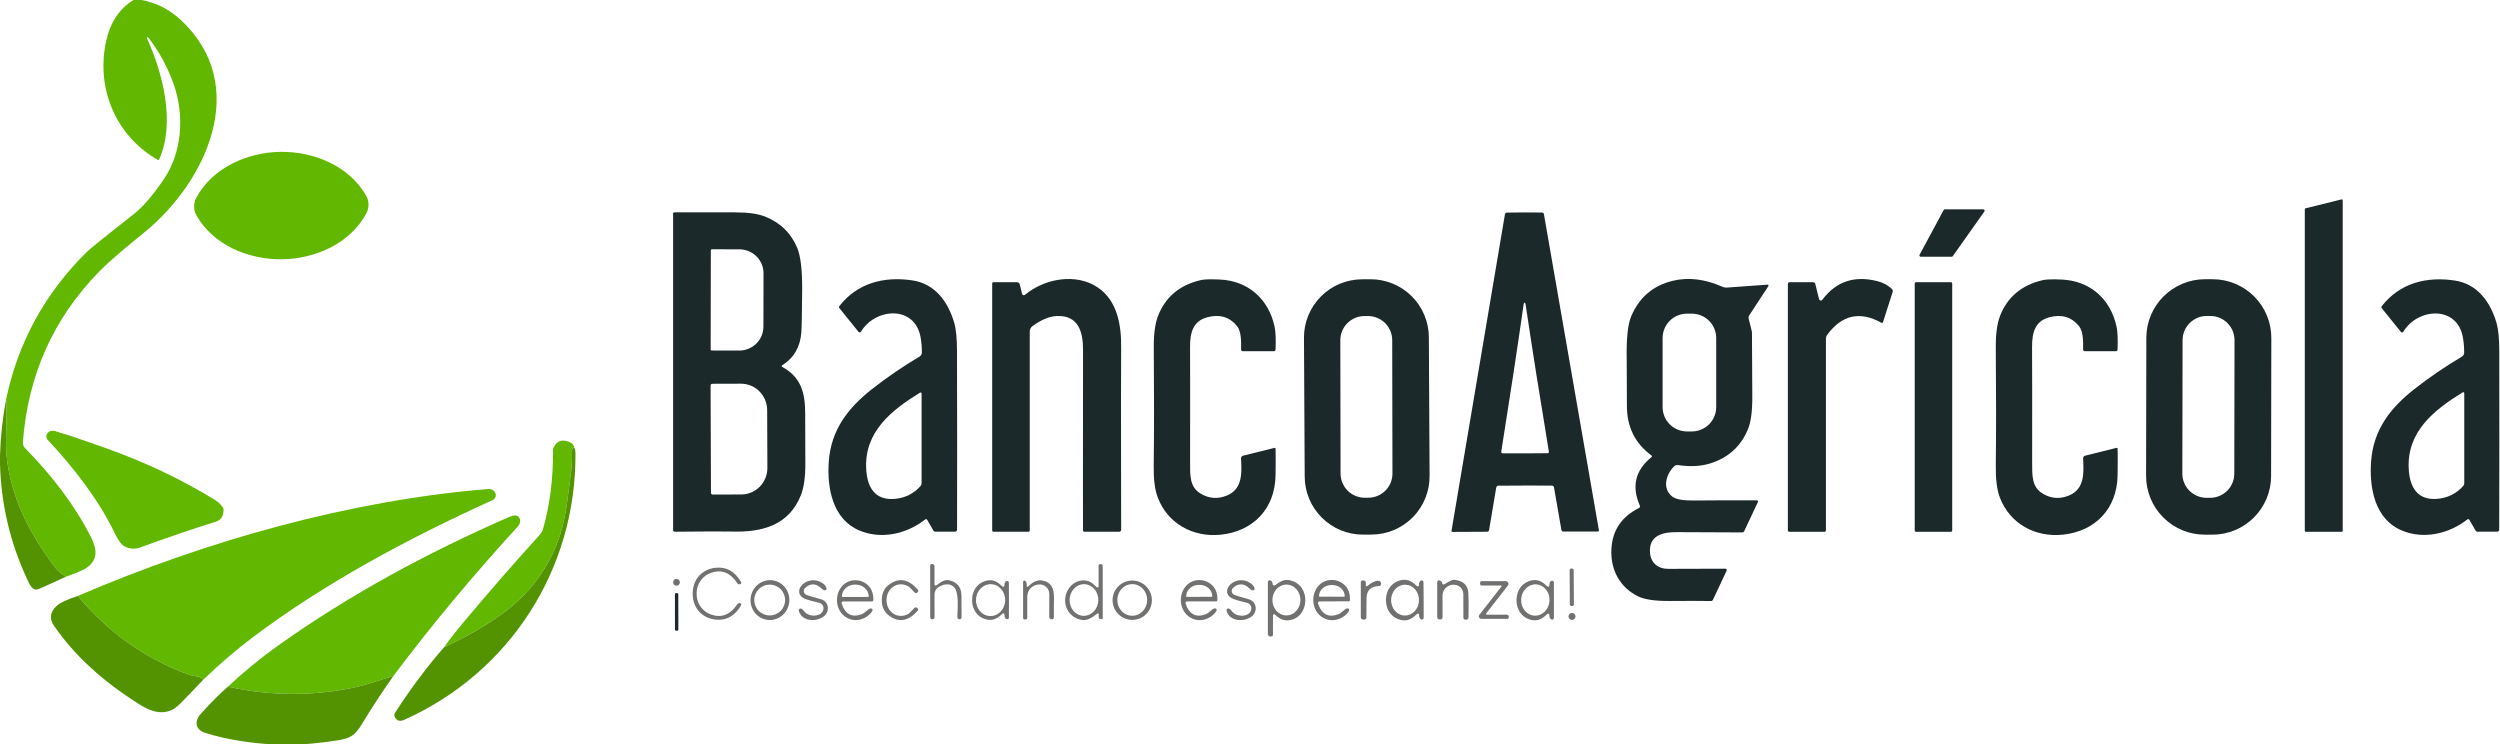 <svg width="900" height="268" viewBox="0 0 900 268" fill="none" xmlns="http://www.w3.org/2000/svg">
<g clip-path="url(#clip0_2926_3943)">
<path d="M50.898 0C56.132 0.94 60.772 3.26 64.818 6.96C90.608 30.54 74.308 65.48 51.938 83.69C47.978 86.92 40.498 92.87 35.678 97.8C19.192 114.653 10.045 135.113 8.238 159.18C8.207 159.572 8.261 159.967 8.395 160.336C8.53 160.705 8.742 161.041 9.018 161.32C18.448 170.98 26.538 181.21 32.718 193.3C35.058 197.88 35.318 201.77 30.848 204.62C29.795 205.287 27.415 206.29 23.708 207.63C21.928 206.443 20.658 205.35 19.898 204.35C10.678 192.15 3.888 179.24 2.338 163.78C2.145 161.873 2.128 158.517 2.288 153.71C2.402 150.37 2.382 147.007 2.228 143.62C6.568 123.1 16.275 105.427 31.348 90.6C32.448 89.52 38.125 84.95 48.378 76.89C51.378 74.537 54.852 70.507 58.798 64.8C65.628 54.94 66.438 41.55 62.568 30.45C60.428 24.303 57.372 18.657 53.398 13.51C53.354 13.456 53.291 13.42 53.222 13.408C53.153 13.396 53.082 13.41 53.023 13.447C52.963 13.483 52.919 13.54 52.897 13.607C52.876 13.674 52.88 13.746 52.908 13.81C58.628 26.33 63.198 44.16 57.328 57.33C57.304 57.384 57.269 57.433 57.224 57.473C57.181 57.512 57.129 57.543 57.072 57.562C57.016 57.58 56.956 57.587 56.897 57.582C56.838 57.576 56.78 57.559 56.728 57.53C41.818 48.9 34.578 32.18 38.128 15.17C39.582 8.21 42.895 3.153 48.068 0H50.898Z" fill="#62B701"/>
<path d="M101.032 54.671C112.982 54.521 125.702 59.711 131.822 70.461C132.368 71.415 132.648 72.465 132.662 73.611C132.675 74.758 132.422 75.814 131.902 76.781C126.062 87.681 113.472 93.191 101.522 93.341C89.562 93.491 76.842 88.301 70.722 77.551C70.182 76.598 69.905 75.548 69.892 74.401C69.872 73.254 70.122 72.198 70.642 71.231C76.492 60.331 89.082 54.821 101.032 54.671Z" fill="#62B701"/>
<path d="M843.047 191.439H830.057C829.969 191.439 829.885 191.405 829.823 191.343C829.761 191.281 829.727 191.197 829.727 191.109V75.319C829.727 75.246 829.751 75.174 829.797 75.116C829.842 75.058 829.905 75.017 829.977 74.999L842.967 71.779C843.015 71.767 843.066 71.766 843.115 71.777C843.164 71.787 843.21 71.808 843.25 71.839C843.289 71.87 843.321 71.91 843.343 71.955C843.365 72 843.377 72.049 843.377 72.099V191.109C843.377 191.197 843.342 191.281 843.28 191.343C843.218 191.405 843.134 191.439 843.047 191.439Z" fill="#1B292A"/>
<path d="M702.601 92.43H691.471C691.388 92.429 691.306 92.407 691.234 92.366C691.162 92.325 691.101 92.265 691.059 92.194C691.017 92.122 690.994 92.041 690.992 91.958C690.991 91.875 691.011 91.793 691.051 91.719L699.721 75.609C699.763 75.532 699.825 75.469 699.901 75.424C699.977 75.38 700.063 75.358 700.151 75.359H714.001C714.089 75.359 714.176 75.384 714.251 75.43C714.327 75.476 714.388 75.542 714.428 75.62C714.468 75.699 714.486 75.787 714.48 75.875C714.473 75.963 714.442 76.048 714.391 76.12L702.991 92.23C702.946 92.291 702.888 92.342 702.82 92.377C702.752 92.411 702.677 92.43 702.601 92.43Z" fill="#1B292A"/>
<path d="M281.57 132.079C288.42 135.759 289.93 141.479 289.87 149.359C289.85 151.819 289.867 157.686 289.92 166.959C289.947 171.779 289.4 175.579 288.28 178.359C283.95 189.059 274.55 191.699 263.26 191.359C260.594 191.286 253.8 191.306 242.88 191.419C242.807 191.421 242.735 191.407 242.667 191.38C242.599 191.352 242.537 191.311 242.485 191.259C242.433 191.207 242.391 191.145 242.363 191.076C242.335 191.007 242.32 190.934 242.32 190.859V76.839C242.32 76.736 242.361 76.637 242.435 76.564C242.508 76.49 242.607 76.449 242.71 76.449C244.21 76.469 251.5 76.469 264.58 76.449C269.26 76.443 272.89 76.953 275.47 77.979C280.937 80.159 284.784 83.919 287.01 89.259C288.237 92.199 288.827 97.236 288.78 104.369C288.72 112.769 288.62 117.879 288.48 119.699C288.067 124.973 285.757 128.916 281.55 131.529C281.504 131.559 281.466 131.601 281.44 131.65C281.414 131.699 281.402 131.755 281.404 131.81C281.406 131.865 281.422 131.919 281.451 131.967C281.481 132.014 281.522 132.053 281.57 132.079ZM255.9 90.129L255.84 125.789C255.84 125.893 255.881 125.992 255.955 126.065C256.028 126.138 256.127 126.179 256.23 126.179L266.11 126.199C268.419 126.202 270.634 125.301 272.269 123.694C273.904 122.087 274.825 119.906 274.83 117.629L274.87 98.369C274.873 97.24 274.65 96.122 274.214 95.078C273.778 94.034 273.138 93.086 272.33 92.286C271.522 91.486 270.562 90.852 269.505 90.418C268.448 89.984 267.315 89.761 266.17 89.759L256.29 89.739C256.187 89.739 256.088 89.78 256.015 89.853C255.941 89.927 255.9 90.026 255.9 90.129ZM255.81 138.779L255.95 177.439C255.953 177.599 256.018 177.752 256.132 177.864C256.247 177.976 256.4 178.039 256.56 178.039L266.88 178.009C268.117 178.005 269.341 177.754 270.481 177.271C271.622 176.787 272.658 176.08 273.529 175.191C274.4 174.301 275.09 173.246 275.558 172.086C276.027 170.925 276.266 169.683 276.26 168.429L276.18 147.629C276.17 145.101 275.169 142.68 273.399 140.899C271.629 139.118 269.234 138.121 266.74 138.129L256.42 138.159C256.339 138.159 256.259 138.175 256.185 138.207C256.11 138.238 256.042 138.284 255.985 138.341C255.929 138.399 255.884 138.468 255.854 138.543C255.824 138.618 255.809 138.698 255.81 138.779Z" fill="#1B292A"/>
<path d="M548.792 76.47C550.945 76.464 553.062 76.477 555.142 76.51C555.302 76.513 555.457 76.572 555.579 76.678C555.702 76.784 555.784 76.93 555.812 77.09L575.612 190.92C575.62 190.974 575.617 191.029 575.603 191.082C575.588 191.134 575.562 191.183 575.527 191.225C575.492 191.267 575.448 191.3 575.399 191.324C575.35 191.347 575.296 191.36 575.242 191.36H562.782C562.619 191.36 562.462 191.302 562.338 191.196C562.213 191.09 562.13 190.943 562.102 190.78L559.442 175.47C559.41 175.29 559.317 175.126 559.178 175.006C559.04 174.886 558.865 174.817 558.682 174.81C558.102 174.784 554.888 174.78 549.042 174.8C543.188 174.814 539.972 174.83 539.392 174.85C539.209 174.859 539.035 174.931 538.898 175.053C538.762 175.175 538.671 175.34 538.642 175.52L536.062 190.85C536.033 191.013 535.95 191.16 535.825 191.266C535.701 191.372 535.544 191.43 535.382 191.43L522.922 191.49C522.867 191.49 522.813 191.477 522.764 191.454C522.715 191.43 522.671 191.397 522.636 191.355C522.601 191.313 522.575 191.264 522.561 191.212C522.546 191.159 522.543 191.104 522.552 191.05L541.782 77.13C541.807 76.968 541.889 76.82 542.011 76.712C542.134 76.604 542.29 76.543 542.452 76.54C544.525 76.494 546.638 76.47 548.792 76.47ZM549.022 163.21C551.915 163.204 554.625 163.184 557.152 163.15C557.218 163.15 557.283 163.135 557.342 163.107C557.402 163.079 557.455 163.038 557.498 162.988C557.54 162.938 557.572 162.879 557.59 162.816C557.608 162.752 557.612 162.686 557.602 162.62C554.355 143.027 551.558 125.34 549.212 109.56C549.152 109.167 549.035 108.97 548.862 108.97C548.688 108.97 548.572 109.167 548.512 109.56C546.258 125.354 543.568 143.057 540.442 162.67C540.432 162.736 540.436 162.802 540.454 162.866C540.472 162.929 540.503 162.988 540.546 163.038C540.588 163.088 540.641 163.129 540.701 163.157C540.761 163.185 540.826 163.2 540.892 163.2C543.418 163.22 546.128 163.224 549.022 163.21Z" fill="#1B292A"/>
<path d="M343.814 191.409H336.604C336.497 191.409 336.391 191.38 336.298 191.326C336.205 191.271 336.128 191.193 336.074 191.099L333.774 187.119C333.74 187.062 333.694 187.013 333.639 186.976C333.585 186.938 333.523 186.912 333.458 186.899C333.393 186.887 333.326 186.889 333.261 186.904C333.197 186.92 333.136 186.949 333.084 186.989C326.344 192.269 317.224 194.319 309.314 190.949C299.774 186.889 297.644 175.749 298.374 165.989C299.234 154.619 305.384 146.799 313.864 140.119C319.144 135.953 324.88 132.026 331.074 128.339C331.312 128.196 331.51 127.993 331.648 127.749C331.787 127.506 331.861 127.231 331.864 126.949C331.884 125.183 331.744 123.399 331.444 121.599C329.464 109.729 315.064 110.799 309.944 119.419C309.902 119.492 309.842 119.553 309.771 119.597C309.7 119.642 309.618 119.668 309.534 119.674C309.449 119.68 309.364 119.665 309.286 119.631C309.207 119.597 309.138 119.545 309.084 119.479L302.184 110.939C302.099 110.834 302.051 110.703 302.05 110.569C302.048 110.434 302.092 110.304 302.174 110.199C308.654 101.849 318.314 99.399 328.534 100.949C336.494 102.159 341.254 108.459 343.524 116.209C344.177 118.429 344.51 121.839 344.524 126.439C344.584 149.593 344.59 171.009 344.544 190.689C344.541 190.881 344.463 191.064 344.326 191.199C344.19 191.334 344.006 191.409 343.814 191.409ZM331.774 141.659C331.774 141.595 331.758 141.531 331.726 141.475C331.693 141.419 331.647 141.373 331.59 141.341C331.534 141.31 331.471 141.294 331.406 141.295C331.341 141.296 331.279 141.315 331.224 141.349C320.854 147.699 311.094 155.519 311.834 168.879C312.194 175.359 314.894 180.259 322.214 179.589C325.874 179.249 328.93 177.716 331.384 174.989C331.633 174.709 331.772 174.35 331.774 173.979V141.659Z" fill="#1B292A"/>
<path d="M390.348 191.419C390.235 191.42 390.126 191.379 390.042 191.303C389.957 191.228 389.902 191.123 389.888 191.009C389.848 190.616 389.851 168.946 389.897 125.999C389.907 119.579 388.317 113.449 380.467 113.769C377.367 113.889 374.337 115.499 371.717 117.379C371.405 117.605 371.15 117.902 370.974 118.245C370.799 118.587 370.707 118.966 370.707 119.349V190.999C370.707 191.113 370.662 191.223 370.582 191.303C370.501 191.384 370.392 191.429 370.277 191.429H357.647C357.525 191.429 357.409 191.381 357.322 191.295C357.236 191.208 357.187 191.091 357.188 190.969V102.009C357.188 101.898 357.232 101.791 357.311 101.712C357.389 101.634 357.496 101.589 357.607 101.589H366.128C366.353 101.59 366.573 101.666 366.75 101.805C366.928 101.945 367.054 102.14 367.107 102.359L367.967 105.819C367.992 105.922 368.043 106.016 368.114 106.094C368.186 106.171 368.276 106.229 368.376 106.262C368.476 106.295 368.583 106.302 368.686 106.282C368.79 106.263 368.887 106.217 368.967 106.149C376.167 100.169 387.457 98.229 395.247 103.519C402.297 108.309 403.747 117.159 403.617 125.499C403.537 130.166 403.537 151.903 403.617 190.709C403.617 190.9 403.542 191.083 403.407 191.218C403.272 191.353 403.088 191.429 402.897 191.429L390.348 191.419Z" fill="#1B292A"/>
<path d="M458.813 161.241C458.859 161.229 458.908 161.228 458.955 161.238C459.002 161.248 459.046 161.268 459.084 161.298C459.123 161.328 459.154 161.366 459.176 161.41C459.199 161.453 459.211 161.502 459.213 161.551C459.266 164.138 459.26 167.361 459.193 171.221C458.973 183.171 451.133 191.281 439.473 192.491C429.543 193.511 420.383 188.571 416.783 179.061C415.756 176.341 415.273 172.574 415.333 167.761C415.486 155.714 415.496 141.594 415.363 125.401C415.316 120.388 415.816 116.521 416.863 113.801C419.516 106.928 424.656 102.604 432.283 100.831C433.496 100.544 435.776 100.478 439.123 100.631C449.343 101.081 456.753 107.671 458.863 117.671C459.25 119.518 459.36 122.254 459.193 125.881C459.185 126.032 459.12 126.175 459.01 126.279C458.9 126.383 458.755 126.441 458.603 126.441H447.363C447.287 126.441 447.212 126.426 447.143 126.397C447.073 126.367 447.01 126.324 446.956 126.27C446.903 126.216 446.862 126.152 446.834 126.082C446.806 126.012 446.792 125.937 446.793 125.861C446.833 122.961 446.913 119.291 445.283 117.321C442.596 114.074 439.05 113.038 434.643 114.211C429.513 115.571 428.393 119.711 428.423 124.901C428.463 131.128 428.466 144.891 428.433 166.191C428.433 171.341 428.233 175.411 432.433 177.821C435.386 179.514 438.456 179.708 441.643 178.401C447.413 176.051 447.043 170.131 446.773 165.031C446.762 164.806 446.83 164.583 446.965 164.403C447.1 164.222 447.294 164.094 447.513 164.041L458.813 161.241Z" fill="#1B292A"/>
<path d="M514.651 171.371C514.68 176.932 512.499 182.278 508.587 186.231C504.675 190.184 499.353 192.421 493.791 192.45L490.771 192.466C485.21 192.495 479.864 190.314 475.911 186.402C471.958 182.49 469.721 177.168 469.692 171.606L469.43 121.627C469.401 116.065 471.582 110.72 475.494 106.767C479.406 102.814 484.728 100.576 490.29 100.547L493.31 100.532C498.871 100.502 504.217 102.684 508.17 106.596C512.123 110.508 514.36 115.83 514.389 121.391L514.651 171.371ZM501.199 122.463C501.197 121.32 500.97 120.189 500.531 119.134C500.091 118.08 499.449 117.122 498.64 116.315C497.83 115.509 496.87 114.87 495.814 114.434C494.758 113.999 493.626 113.776 492.483 113.778L491.203 113.78C488.896 113.784 486.685 114.705 485.056 116.339C483.427 117.973 482.515 120.188 482.519 122.495L482.602 170.495C482.604 171.638 482.831 172.769 483.27 173.823C483.709 174.878 484.352 175.836 485.161 176.643C485.971 177.449 486.931 178.088 487.987 178.524C489.043 178.959 490.175 179.182 491.318 179.18L492.598 179.178C494.905 179.174 497.116 178.253 498.745 176.619C500.374 174.984 501.286 172.77 501.282 170.463L501.199 122.463Z" fill="#1B292A"/>
<path d="M636.628 102.99L629.708 113.56C629.601 113.724 629.529 113.909 629.496 114.104C629.464 114.298 629.471 114.498 629.518 114.69L630.588 119C630.668 119.312 630.708 119.635 630.708 119.96C630.715 126.227 630.755 133.803 630.828 142.69C630.868 147.977 630.345 151.927 629.258 154.54C626.712 160.7 622.178 164.8 615.658 166.84C612.332 167.88 608.462 168.077 604.048 167.43C603.804 167.393 603.553 167.414 603.317 167.492C603.081 167.571 602.865 167.703 602.688 167.88C599.658 170.84 598.348 175.97 602.028 178.78C603.302 179.753 605.878 180.22 609.758 180.18C616.918 180.113 624.485 180.093 632.458 180.12C632.53 180.122 632.599 180.141 632.661 180.176C632.723 180.212 632.775 180.262 632.813 180.323C632.851 180.383 632.873 180.452 632.877 180.523C632.881 180.594 632.868 180.665 632.838 180.73L627.898 191.24C627.839 191.369 627.743 191.478 627.623 191.554C627.502 191.63 627.362 191.67 627.218 191.67C612.345 191.617 604.642 191.583 604.108 191.57C598.788 191.46 593.578 192.62 593.988 198.87C594.228 202.62 596.858 204.79 600.488 204.79C606.988 204.783 613.882 204.763 621.168 204.73C621.248 204.731 621.327 204.752 621.396 204.791C621.466 204.83 621.525 204.886 621.568 204.953C621.61 205.021 621.636 205.098 621.641 205.178C621.646 205.258 621.632 205.337 621.598 205.41L616.658 215.93C616.596 216.064 616.496 216.176 616.37 216.255C616.244 216.333 616.097 216.373 615.948 216.37C612.435 216.303 607.482 216.297 601.088 216.35C595.875 216.39 592.098 215.843 589.758 214.71C583.118 211.49 579.718 205.07 580.108 197.64C580.448 190.94 583.755 186.02 590.028 182.88C590.18 182.805 590.296 182.674 590.354 182.514C590.411 182.354 590.406 182.177 590.338 182.02C587.298 175.08 588.702 169.26 594.548 164.56C594.592 164.524 594.628 164.478 594.652 164.427C594.676 164.376 594.688 164.32 594.687 164.264C594.686 164.207 594.672 164.153 594.646 164.104C594.62 164.054 594.583 164.012 594.538 163.98C588.652 159.66 585.702 153.74 585.688 146.22C585.675 136.587 585.652 131.123 585.618 129.83C585.452 122.163 585.978 116.873 587.198 113.96C590.065 107.107 595.058 102.817 602.178 101.09C607.818 99.723 613.815 100.453 620.168 103.28C620.627 103.483 621.129 103.569 621.628 103.53L636.318 102.47C636.381 102.466 636.443 102.479 636.499 102.508C636.554 102.538 636.6 102.581 636.632 102.635C636.664 102.689 636.681 102.751 636.68 102.813C636.68 102.876 636.662 102.937 636.628 102.99ZM617.838 121.69C617.838 119.364 616.914 117.133 615.27 115.489C613.625 113.844 611.394 112.92 609.068 112.92H607.308C604.982 112.92 602.752 113.844 601.107 115.489C599.462 117.133 598.538 119.364 598.538 121.69V146.55C598.538 148.876 599.462 151.107 601.107 152.751C602.752 154.396 604.982 155.32 607.308 155.32H609.068C611.394 155.32 613.625 154.396 615.27 152.751C616.914 151.107 617.838 148.876 617.838 146.55V121.69Z" fill="#1B292A"/>
<path d="M677.883 115.95C677.865 116.008 677.835 116.062 677.793 116.107C677.752 116.152 677.702 116.187 677.645 116.21C677.588 116.233 677.527 116.244 677.467 116.24C677.406 116.236 677.346 116.219 677.293 116.19C669.593 111.917 663.103 113.35 657.823 120.49C657.504 120.925 657.333 121.451 657.333 121.99V190.98C657.333 191.105 657.283 191.224 657.195 191.312C657.107 191.4 656.987 191.45 656.863 191.45H644.193C644.044 191.45 643.902 191.391 643.797 191.286C643.692 191.181 643.633 191.038 643.633 190.89V102.22C643.633 102.05 643.7 101.887 643.82 101.767C643.94 101.647 644.103 101.58 644.273 101.58H652.673C652.867 101.579 653.055 101.644 653.208 101.764C653.36 101.883 653.468 102.051 653.513 102.24L654.863 107.71C654.895 107.83 654.96 107.939 655.051 108.025C655.142 108.11 655.254 108.168 655.376 108.192C655.497 108.216 655.622 108.205 655.737 108.161C655.851 108.116 655.951 108.039 656.023 107.94C661.016 101.247 667.743 99.037 676.203 101.31C678.049 101.81 679.673 102.713 681.073 104.02C681.219 104.158 681.323 104.334 681.372 104.529C681.422 104.724 681.415 104.929 681.353 105.12L677.883 115.95Z" fill="#1B292A"/>
<path d="M761.942 161.231C761.988 161.22 762.036 161.218 762.083 161.228C762.13 161.238 762.174 161.259 762.213 161.289C762.251 161.318 762.283 161.356 762.305 161.4C762.327 161.444 762.34 161.492 762.342 161.541C762.402 164.128 762.398 167.351 762.332 171.211C762.122 183.161 754.282 191.271 742.622 192.481C732.702 193.511 723.542 188.581 719.932 179.071C718.905 176.351 718.422 172.585 718.482 167.771C718.628 155.731 718.628 141.615 718.482 125.421C718.435 120.408 718.935 116.541 719.982 113.821C722.628 106.948 727.765 102.625 735.392 100.851C736.605 100.558 738.885 100.488 742.232 100.641C752.442 101.091 759.862 107.671 761.972 117.671C762.358 119.518 762.472 122.255 762.312 125.881C762.304 126.033 762.238 126.175 762.129 126.279C762.019 126.384 761.873 126.442 761.722 126.441H750.482C750.406 126.441 750.331 126.426 750.261 126.397C750.191 126.368 750.128 126.325 750.075 126.271C750.022 126.217 749.98 126.153 749.952 126.083C749.924 126.012 749.91 125.937 749.912 125.861C749.952 122.961 750.022 119.291 748.392 117.331C745.705 114.085 742.158 113.048 737.752 114.221C732.632 115.581 731.512 119.721 731.542 124.911C731.588 131.138 731.598 144.901 731.572 166.201C731.582 171.341 731.382 175.411 735.582 177.821C738.535 179.515 741.605 179.708 744.792 178.401C750.552 176.041 750.182 170.121 749.912 165.031C749.901 164.806 749.968 164.584 750.103 164.403C750.239 164.223 750.432 164.095 750.652 164.041L761.942 161.231Z" fill="#1B292A"/>
<path d="M817.594 171.401C817.589 174.175 817.038 176.92 815.972 179.481C814.906 182.041 813.346 184.367 811.382 186.324C809.417 188.282 807.086 189.834 804.522 190.891C801.958 191.948 799.21 192.489 796.437 192.484L793.677 192.479C790.903 192.475 788.158 191.923 785.598 190.858C783.037 189.792 780.711 188.232 778.754 186.267C776.796 184.303 775.244 181.972 774.187 179.408C773.13 176.843 772.589 174.096 772.594 171.323L772.681 121.603C772.685 118.829 773.236 116.084 774.302 113.523C775.368 110.963 776.928 108.637 778.893 106.679C780.857 104.722 783.188 103.17 785.752 102.113C788.317 101.056 791.064 100.515 793.837 100.52L796.597 100.524C799.371 100.529 802.116 101.08 804.677 102.146C807.237 103.212 809.563 104.772 811.521 106.736C813.478 108.701 815.03 111.032 816.087 113.596C817.144 116.16 817.685 118.908 817.681 121.681L817.594 171.401ZM804.429 122.468C804.431 121.326 804.208 120.194 803.773 119.138C803.337 118.081 802.698 117.121 801.892 116.312C801.085 115.503 800.127 114.86 799.072 114.421C798.018 113.982 796.887 113.755 795.744 113.753L794.444 113.751C792.137 113.747 789.922 114.66 788.288 116.288C786.654 117.917 785.733 120.128 785.729 122.436L785.645 170.495C785.643 171.638 785.866 172.77 786.302 173.826C786.737 174.882 787.376 175.842 788.183 176.652C788.989 177.461 789.947 178.104 791.002 178.543C792.057 178.982 793.188 179.209 794.33 179.211L795.63 179.213C797.937 179.217 800.152 178.304 801.786 176.676C803.421 175.047 804.341 172.836 804.345 170.528L804.429 122.468Z" fill="#1B292A"/>
<path d="M899.714 190.682C899.711 190.874 899.633 191.057 899.496 191.191C899.36 191.326 899.176 191.402 898.984 191.402L891.784 191.392C891.677 191.391 891.572 191.363 891.479 191.308C891.386 191.254 891.308 191.176 891.254 191.082L888.954 187.112C888.92 187.055 888.874 187.006 888.819 186.968C888.765 186.93 888.703 186.904 888.638 186.892C888.573 186.88 888.506 186.881 888.441 186.897C888.377 186.912 888.316 186.941 888.264 186.982C881.534 192.252 872.414 194.292 864.514 190.922C854.984 186.852 852.864 175.722 853.604 165.972C854.464 154.612 860.614 146.802 869.094 140.132C874.374 135.972 880.11 132.052 886.304 128.372C886.542 128.228 886.74 128.025 886.878 127.782C887.017 127.538 887.091 127.263 887.094 126.982C887.114 125.215 886.974 123.435 886.674 121.642C884.704 109.772 870.314 110.832 865.194 119.442C865.152 119.514 865.092 119.575 865.021 119.62C864.95 119.664 864.868 119.69 864.784 119.696C864.699 119.702 864.614 119.687 864.536 119.654C864.457 119.62 864.388 119.568 864.334 119.502L857.444 110.962C857.359 110.856 857.312 110.726 857.31 110.591C857.308 110.457 857.352 110.327 857.434 110.222C863.914 101.882 873.574 99.442 883.784 101.002C891.734 102.212 896.484 108.512 898.754 116.262C899.4 118.482 899.73 121.888 899.744 126.482C899.784 149.615 899.774 171.015 899.714 190.682ZM887.134 141.552C887.135 141.487 887.118 141.424 887.086 141.368C887.053 141.312 887.007 141.266 886.951 141.234C886.894 141.202 886.831 141.186 886.766 141.188C886.702 141.189 886.639 141.208 886.584 141.242C876.194 147.612 866.404 155.442 867.144 168.832C867.504 175.332 870.214 180.242 877.554 179.572C881.22 179.232 884.284 177.695 886.744 174.962C886.995 174.679 887.134 174.316 887.134 173.942V141.552Z" fill="#1B292A"/>
<path d="M702.317 101.602H689.777C689.512 101.602 689.297 101.816 689.297 102.082V190.962C689.297 191.227 689.512 191.442 689.777 191.442H702.317C702.582 191.442 702.797 191.227 702.797 190.962V102.082C702.797 101.816 702.582 101.602 702.317 101.602Z" fill="#1B292A"/>
<path d="M2.23 143.621C2.383 147.008 2.403 150.371 2.29 153.711C2.13 158.518 2.147 161.874 2.34 163.781C3.89 179.241 10.68 192.151 19.9 204.351C20.66 205.351 21.93 206.444 23.71 207.631C20.357 209.191 17.18 210.631 14.18 211.951C11.71 213.031 10.82 210.731 9.8 208.551C3.687 195.464 0.42 181.651 0 167.111V164.031C0.193 157.211 0.937 150.408 2.23 143.621Z" fill="#539301"/>
<path d="M17.328 155.698C18.848 154.288 20.728 155.638 22.458 156.028C23.818 156.328 29.115 158.125 38.348 161.418C52.408 166.432 65.445 172.632 77.458 180.018C78.585 180.712 79.505 181.592 80.218 182.658C80.407 182.945 80.505 183.283 80.498 183.628C80.438 185.835 79.542 187.212 77.808 187.758C68.622 190.652 59.568 193.742 50.648 197.028C48.628 197.775 46.682 197.658 44.808 196.678C43.722 196.105 42.558 194.535 41.318 191.968C35.498 179.858 26.608 168.428 17.168 158.338C17.005 158.161 16.879 157.952 16.798 157.724C16.718 157.495 16.684 157.251 16.699 157.006C16.714 156.76 16.777 156.518 16.885 156.294C16.993 156.07 17.144 155.867 17.328 155.698Z" fill="#62B701"/>
<path d="M206.727 161.158C206.507 160.878 206.274 161.012 206.027 161.558C205.909 161.821 205.854 162.105 205.867 162.388C206.157 167.358 205.317 171.548 204.637 177.228C203.891 183.548 202.917 188.555 201.717 192.248C197.811 204.295 190.621 214.018 180.147 221.418C174.001 225.765 167.264 229.598 159.938 232.918C161.504 230.645 163.458 228.102 165.798 225.288C175.011 214.248 184.561 203.278 194.447 192.378C194.928 191.839 195.28 191.199 195.477 190.508C197.991 181.622 199.188 172.145 199.068 162.078C199.067 161.795 199.125 161.519 199.238 161.268C200.404 158.615 202.401 157.942 205.227 159.248C206.141 159.675 206.641 160.312 206.727 161.158Z" fill="#62B701"/>
<path d="M206.731 161.162C207.018 161.728 207.165 162.352 207.171 163.032C207.521 204.942 183.471 242.202 145.431 259.172C143.991 259.812 142.915 259.508 142.201 258.262C141.868 257.682 141.881 257.115 142.241 256.562C147.928 247.768 153.828 239.888 159.941 232.922C167.268 229.602 174.005 225.768 180.151 221.422C190.625 214.022 197.815 204.298 201.721 192.252C202.921 188.558 203.895 183.552 204.641 177.232C205.321 171.552 206.161 167.362 205.871 162.392C205.858 162.109 205.913 161.825 206.031 161.562C206.278 161.015 206.511 160.882 206.731 161.162Z" fill="#539301"/>
<path d="M73.161 244.708C72.655 244.081 71.865 243.678 70.791 243.498C69.451 243.285 68.568 243.098 68.141 242.938C52.321 237.138 38.951 227.668 28.031 214.528C74.401 194.628 125.981 180.098 175.901 176.028C176.171 176.002 176.445 176.036 176.701 176.128C177.395 176.375 177.898 176.751 178.211 177.258C178.355 177.49 178.447 177.751 178.479 178.023C178.511 178.296 178.484 178.573 178.399 178.837C178.314 179.101 178.173 179.346 177.985 179.555C177.798 179.764 177.568 179.932 177.311 180.048C146.771 193.888 116.981 209.908 91.101 229.338C85.295 233.691 79.315 238.815 73.161 244.708Z" fill="#62B701"/>
<path d="M141.663 243.309C139.389 244.009 137.182 244.709 135.042 245.409C132.402 246.269 130.179 246.899 128.372 247.299C113.066 250.672 97.629 250.639 82.062 247.199C87.843 241.779 93.869 236.839 100.143 232.379C125.923 214.029 154.252 198.799 182.982 186.249C184.016 185.795 184.789 185.565 185.303 185.559C187.503 185.539 187.722 188.079 186.592 189.319C169.792 207.732 154.816 225.729 141.663 243.309Z" fill="#62B701"/>
<path d="M337.059 210.738C338.619 209.698 339.899 208.428 341.919 208.948C344.739 209.668 346.143 211.558 346.129 214.618C346.116 217.378 346.126 219.911 346.159 222.218C346.161 222.316 346.142 222.412 346.105 222.503C346.067 222.593 346.012 222.674 345.941 222.741C345.871 222.809 345.787 222.861 345.696 222.895C345.604 222.929 345.507 222.944 345.409 222.938H345.359C345.163 222.928 344.979 222.843 344.844 222.701C344.71 222.559 344.637 222.372 344.639 222.178C344.659 219.698 345.439 212.998 343.279 211.208C341.893 210.048 340.129 210.068 337.989 211.268C337.513 211.538 337.116 211.93 336.841 212.402C336.565 212.875 336.42 213.412 336.419 213.958L336.439 222.198C336.44 222.396 336.363 222.586 336.225 222.729C336.087 222.872 335.899 222.958 335.699 222.968H335.639C335.541 222.971 335.442 222.954 335.35 222.918C335.258 222.882 335.174 222.828 335.103 222.759C335.032 222.69 334.976 222.607 334.938 222.516C334.899 222.425 334.879 222.327 334.879 222.228L334.859 203.558C334.859 203.431 334.91 203.309 335 203.219C335.09 203.129 335.212 203.078 335.339 203.078H335.709C335.898 203.078 336.078 203.153 336.211 203.286C336.345 203.419 336.419 203.6 336.419 203.788V210.398C336.419 210.473 336.439 210.546 336.478 210.61C336.516 210.674 336.571 210.726 336.637 210.761C336.703 210.796 336.777 210.812 336.851 210.808C336.926 210.804 336.998 210.78 337.059 210.738Z" fill="#71726F"/>
<path d="M396.981 203.74V222.43C396.981 222.554 396.931 222.674 396.843 222.762C396.755 222.85 396.635 222.9 396.511 222.9H396.231C396.048 222.9 395.872 222.827 395.743 222.698C395.614 222.568 395.541 222.393 395.541 222.21V221.12C395.54 221.062 395.523 221.006 395.492 220.958C395.461 220.909 395.417 220.87 395.365 220.845C395.313 220.82 395.255 220.81 395.198 220.817C395.141 220.823 395.086 220.845 395.041 220.88C392.927 222.593 391.201 223.377 389.861 223.23C383.481 222.52 381.371 215.02 385.741 210.69C387.831 208.64 391.481 208.17 393.761 210.42C394.194 210.847 394.561 211.18 394.861 211.42C394.918 211.464 394.986 211.492 395.058 211.5C395.13 211.508 395.203 211.496 395.269 211.465C395.334 211.433 395.389 211.385 395.429 211.324C395.468 211.263 395.489 211.192 395.491 211.12V203.61C395.491 203.542 395.504 203.474 395.53 203.411C395.557 203.348 395.595 203.29 395.643 203.242C395.691 203.194 395.749 203.156 395.812 203.129C395.875 203.103 395.943 203.09 396.011 203.09H396.331C396.503 203.09 396.669 203.158 396.79 203.28C396.912 203.402 396.981 203.567 396.981 203.74ZM390.43 210.304C389.751 210.279 389.074 210.401 388.437 210.665C387.799 210.928 387.214 211.327 386.715 211.838C386.216 212.349 385.812 212.963 385.528 213.645C385.243 214.327 385.082 215.062 385.054 215.81C384.999 217.321 385.49 218.79 386.42 219.894C387.35 220.997 388.642 221.646 390.012 221.696C390.69 221.721 391.368 221.598 392.005 221.335C392.642 221.072 393.227 220.673 393.726 220.162C394.226 219.65 394.629 219.036 394.914 218.355C395.199 217.673 395.36 216.937 395.387 216.189C395.443 214.679 394.952 213.21 394.022 212.106C393.092 211.002 391.8 210.354 390.43 210.304Z" fill="#71726F"/>
<path d="M250.787 213.709C250.781 216.329 251.811 218.469 253.877 220.129C254.188 220.38 254.524 220.591 254.877 220.759C259.124 222.785 262.634 221.705 265.407 217.519C265.507 217.366 265.651 217.248 265.821 217.18C265.991 217.112 266.178 217.098 266.357 217.139L266.457 217.169C266.537 217.187 266.611 217.224 266.673 217.277C266.736 217.329 266.785 217.395 266.817 217.47C266.849 217.545 266.863 217.627 266.858 217.708C266.853 217.789 266.829 217.868 266.787 217.939C264.561 221.765 261.504 223.472 257.617 223.059C252.637 222.529 249.357 218.809 249.367 213.709C249.377 208.609 252.667 204.899 257.647 204.389C261.534 203.989 264.584 205.705 266.797 209.539C266.839 209.609 266.863 209.688 266.868 209.769C266.873 209.851 266.859 209.932 266.827 210.007C266.795 210.082 266.746 210.148 266.683 210.201C266.621 210.253 266.547 210.29 266.467 210.309L266.367 210.339C266.188 210.38 266.001 210.365 265.831 210.297C265.661 210.229 265.517 210.111 265.417 209.959C262.664 205.759 259.157 204.665 254.897 206.679C254.548 206.844 254.215 207.052 253.907 207.299C251.827 208.952 250.787 211.089 250.787 213.709Z" fill="#71726F"/>
<path d="M565.922 204.678L565.662 204.679C565.331 204.682 565.064 204.952 565.067 205.284L565.152 217.563C565.155 217.895 565.425 218.161 565.757 218.159L566.017 218.157C566.348 218.155 566.615 217.884 566.612 217.553L566.527 205.273C566.524 204.942 566.254 204.675 565.922 204.678Z" fill="#71726F"/>
<path d="M243.54 210.85C244.214 210.85 244.76 210.304 244.76 209.63C244.76 208.956 244.214 208.41 243.54 208.41C242.867 208.41 242.32 208.956 242.32 209.63C242.32 210.304 242.867 210.85 243.54 210.85Z" fill="#71726F"/>
<path d="M278.043 208.901C278.954 209.011 279.834 209.305 280.633 209.765C281.431 210.225 282.133 210.843 282.697 211.582C283.261 212.322 283.678 213.17 283.922 214.077C284.166 214.984 284.233 215.933 284.12 216.869C284.006 217.805 283.715 218.71 283.261 219.533C282.808 220.355 282.202 221.079 281.477 221.663C280.753 222.247 279.924 222.679 279.039 222.936C278.154 223.192 277.229 223.267 276.318 223.157C275.406 223.047 274.526 222.753 273.728 222.293C272.929 221.833 272.228 221.215 271.663 220.475C271.099 219.735 270.683 218.888 270.439 217.981C270.195 217.074 270.128 216.125 270.241 215.189C270.354 214.253 270.646 213.348 271.099 212.525C271.553 211.703 272.159 210.979 272.883 210.395C273.608 209.811 274.436 209.378 275.322 209.122C276.207 208.866 277.132 208.791 278.043 208.901ZM282.64 216.009C282.64 214.537 282.056 213.125 281.015 212.084C279.974 211.044 278.562 210.459 277.09 210.459C275.618 210.459 274.207 211.044 273.166 212.084C272.125 213.125 271.54 214.537 271.54 216.009C271.54 217.481 272.125 218.892 273.166 219.933C274.207 220.974 275.618 221.559 277.09 221.559C278.562 221.559 279.974 220.974 281.015 219.933C282.056 218.892 282.64 217.481 282.64 216.009Z" fill="#71726F"/>
<path d="M296.911 212.512C296.511 212.458 296.077 212.202 295.611 211.742C293.831 209.992 291.621 209.882 289.801 211.702C289.624 211.879 289.495 212.098 289.424 212.338C289.353 212.578 289.343 212.832 289.394 213.077C289.446 213.322 289.558 213.55 289.719 213.741C289.881 213.932 290.088 214.08 290.321 214.172C290.934 214.418 292.657 214.928 295.491 215.702C298.461 216.522 298.821 220.122 296.631 221.852C293.931 223.992 288.631 223.802 287.561 219.892C287.529 219.772 287.532 219.645 287.569 219.526C287.605 219.407 287.674 219.301 287.767 219.219C287.86 219.137 287.975 219.083 288.097 219.062C288.22 219.041 288.346 219.055 288.461 219.102C288.807 219.255 289.174 219.592 289.561 220.112C291.191 222.322 296.151 222.192 296.461 219.142C296.51 218.661 296.379 218.179 296.091 217.785C295.804 217.391 295.381 217.112 294.901 217.002C292.467 216.428 290.857 215.992 290.071 215.692C284.201 213.422 290.341 206.402 295.901 209.792C296.767 210.318 297.317 210.978 297.551 211.772C297.579 211.865 297.583 211.964 297.562 212.06C297.542 212.155 297.498 212.244 297.434 212.317C297.37 212.391 297.289 212.448 297.197 212.482C297.106 212.516 297.007 212.526 296.911 212.512Z" fill="#71726F"/>
<path d="M303.516 216.528C303.429 216.529 303.342 216.55 303.264 216.59C303.186 216.63 303.119 216.687 303.067 216.757C303.015 216.827 302.981 216.908 302.967 216.994C302.953 217.079 302.96 217.166 302.986 217.248C304.293 221.175 306.73 222.455 310.296 221.088C311.376 220.678 312.336 219.298 313.376 219.038C313.494 219.008 313.618 219.014 313.732 219.055C313.846 219.096 313.946 219.17 314.017 219.268C314.089 219.365 314.131 219.482 314.136 219.604C314.141 219.725 314.11 219.845 314.046 219.948C312.646 222.258 309.446 223.748 306.676 223.088C300.996 221.758 299.716 214.578 303.336 210.798C305.936 208.088 310.446 208.318 312.876 211.118C313.936 212.325 314.446 213.968 314.406 216.048C314.404 216.176 314.351 216.298 314.259 216.388C314.168 216.478 314.045 216.528 313.916 216.528H303.516ZM303.196 214.918L312.616 214.878C312.632 214.878 312.647 214.875 312.661 214.869C312.675 214.863 312.688 214.854 312.698 214.842C312.708 214.831 312.716 214.818 312.721 214.803C312.726 214.789 312.728 214.773 312.726 214.758V214.658C312.719 213.538 312.22 212.466 311.339 211.678C310.457 210.891 309.266 210.452 308.026 210.458H307.746C307.131 210.461 306.522 210.574 305.955 210.789C305.388 211.005 304.873 211.32 304.44 211.716C304.007 212.111 303.665 212.58 303.433 213.095C303.2 213.611 303.083 214.162 303.086 214.718V214.818C303.089 214.846 303.102 214.871 303.122 214.889C303.142 214.908 303.169 214.918 303.196 214.918Z" fill="#71726F"/>
<path d="M319.148 216C319.118 220.19 322.918 223.01 326.778 221.12C327.043 220.988 327.286 220.812 327.498 220.6L329.238 218.83C329.342 218.723 329.482 218.657 329.631 218.646C329.781 218.635 329.929 218.679 330.048 218.77L330.318 218.98C330.378 219.028 330.429 219.088 330.465 219.156C330.502 219.224 330.524 219.3 330.53 219.377C330.537 219.455 330.528 219.533 330.503 219.608C330.479 219.682 330.439 219.751 330.388 219.81C326.981 223.71 323.495 224.277 319.928 221.51C318.248 220.204 317.418 218.36 317.438 215.98C317.451 213.607 318.311 211.78 320.018 210.5C323.625 207.787 327.101 208.407 330.448 212.36C330.498 212.421 330.536 212.491 330.559 212.566C330.582 212.641 330.589 212.72 330.581 212.798C330.573 212.875 330.549 212.95 330.51 213.018C330.472 213.085 330.42 213.144 330.358 213.19L330.088 213.39C329.968 213.48 329.819 213.523 329.669 213.51C329.52 213.497 329.381 213.429 329.278 213.32L327.568 211.53C327.361 211.312 327.121 211.13 326.858 210.99C323.028 209.04 319.178 211.81 319.148 216Z" fill="#71726F"/>
<path d="M427.327 216.511C427.238 216.51 427.151 216.531 427.071 216.57C426.992 216.609 426.923 216.666 426.87 216.736C426.818 216.807 426.783 216.888 426.768 216.974C426.754 217.06 426.76 217.148 426.787 217.231C428.1 221.184 430.55 222.474 434.137 221.101C435.227 220.691 436.197 219.301 437.237 219.041C437.354 219.011 437.478 219.017 437.592 219.058C437.707 219.099 437.806 219.173 437.878 219.271C437.95 219.368 437.991 219.485 437.996 219.606C438.001 219.728 437.97 219.847 437.907 219.951C436.507 222.281 433.287 223.771 430.497 223.111C424.787 221.771 423.507 214.541 427.147 210.751C429.757 208.021 434.297 208.261 436.737 211.071C437.803 212.284 438.317 213.938 438.277 216.031C438.274 216.159 438.221 216.281 438.13 216.371C438.038 216.461 437.915 216.511 437.787 216.511H427.327ZM427.187 214.881L436.267 214.841C436.307 214.841 436.345 214.825 436.373 214.797C436.401 214.769 436.417 214.731 436.417 214.691V214.601C436.415 214.065 436.294 213.535 436.061 213.04C435.828 212.546 435.488 212.098 435.059 211.721C434.631 211.344 434.124 211.045 433.566 210.843C433.008 210.641 432.41 210.538 431.807 210.541H431.607C430.39 210.547 429.225 210.982 428.368 211.751C427.511 212.52 427.032 213.559 427.037 214.641V214.731C427.037 214.771 427.053 214.809 427.081 214.837C427.109 214.865 427.147 214.881 427.187 214.881Z" fill="#71726F"/>
<path d="M450.993 212.541C450.593 212.488 450.16 212.228 449.693 211.761C447.923 209.991 445.713 209.861 443.863 211.671C443.684 211.847 443.552 212.065 443.478 212.306C443.405 212.546 443.392 212.801 443.442 213.047C443.491 213.293 443.602 213.523 443.763 213.716C443.923 213.909 444.13 214.059 444.363 214.151C444.977 214.405 446.7 214.931 449.533 215.731C452.513 216.581 452.833 220.191 450.623 221.911C447.893 224.031 442.583 223.791 441.543 219.861C441.513 219.741 441.517 219.614 441.555 219.495C441.593 219.377 441.663 219.271 441.757 219.19C441.852 219.109 441.967 219.056 442.09 219.037C442.213 219.018 442.339 219.033 442.453 219.081C442.8 219.235 443.167 219.575 443.553 220.101C445.163 222.331 450.143 222.251 450.483 219.191C450.538 218.711 450.411 218.226 450.125 217.828C449.84 217.43 449.416 217.147 448.933 217.031C446.5 216.431 444.89 215.978 444.103 215.671C438.233 213.341 444.453 206.351 450.003 209.811C450.87 210.345 451.417 211.011 451.643 211.811C451.669 211.904 451.672 212.002 451.65 212.095C451.628 212.189 451.583 212.276 451.518 212.348C451.454 212.421 451.372 212.476 451.28 212.51C451.189 212.544 451.09 212.554 450.993 212.541Z" fill="#71726F"/>
<path d="M459.06 210.67C460.7 209.41 462.21 208.49 464.15 208.86C472.38 210.41 471.5 222.96 463.5 223.34C461.96 223.413 460.47 222.717 459.03 221.25C458.966 221.189 458.886 221.147 458.799 221.13C458.712 221.113 458.622 221.121 458.541 221.154C458.46 221.188 458.391 221.244 458.342 221.316C458.294 221.388 458.269 221.473 458.27 221.56V228.5C458.27 228.67 458.202 228.833 458.082 228.953C457.962 229.073 457.799 229.14 457.63 229.14H457.33C457.091 229.14 456.862 229.045 456.693 228.876C456.525 228.708 456.43 228.479 456.43 228.24V209.55C456.43 209.43 456.462 209.313 456.524 209.21C456.585 209.107 456.674 209.023 456.78 208.966C456.886 208.909 457.006 208.881 457.127 208.885C457.249 208.889 457.367 208.926 457.47 208.99C457.923 209.29 458.146 209.697 458.14 210.21C458.138 210.318 458.166 210.423 458.222 210.515C458.278 210.608 458.358 210.682 458.455 210.73C458.551 210.778 458.659 210.798 458.766 210.787C458.873 210.777 458.975 210.736 459.06 210.67ZM463.178 210.44C461.841 210.424 460.552 210.994 459.594 212.025C458.636 213.056 458.088 214.464 458.07 215.938C458.061 216.668 458.183 217.393 458.428 218.071C458.673 218.748 459.036 219.366 459.498 219.888C459.96 220.41 460.51 220.826 461.118 221.113C461.726 221.4 462.38 221.552 463.042 221.56C464.378 221.576 465.667 221.006 466.625 219.975C467.583 218.944 468.131 217.536 468.149 216.062C468.158 215.331 468.037 214.607 467.792 213.929C467.547 213.252 467.183 212.634 466.721 212.112C466.26 211.59 465.709 211.174 465.101 210.887C464.493 210.6 463.839 210.448 463.178 210.44Z" fill="#71726F"/>
<path d="M475.011 216.52C474.922 216.521 474.835 216.542 474.756 216.582C474.676 216.623 474.608 216.681 474.556 216.752C474.505 216.824 474.471 216.906 474.458 216.993C474.445 217.079 474.453 217.168 474.481 217.25C475.821 221.21 478.288 222.49 481.881 221.09C482.971 220.67 483.931 219.27 484.981 219.01C485.099 218.983 485.221 218.99 485.335 219.031C485.448 219.073 485.547 219.146 485.619 219.243C485.691 219.339 485.733 219.455 485.741 219.575C485.748 219.695 485.721 219.815 485.661 219.92C484.261 222.26 481.031 223.78 478.231 223.13C472.491 221.82 471.161 214.57 474.801 210.73C477.411 207.98 481.971 208.19 484.441 211.01C485.515 212.223 486.038 213.88 486.011 215.98C486.009 216.111 485.955 216.236 485.861 216.327C485.768 216.419 485.642 216.47 485.511 216.47L475.011 216.52ZM475.001 214.79L483.941 214.83C483.981 214.83 484.019 214.814 484.047 214.786C484.075 214.758 484.091 214.72 484.091 214.68V214.6C484.096 213.548 483.627 212.536 482.789 211.788C481.951 211.04 480.812 210.616 479.621 210.61H479.361C478.771 210.607 478.187 210.707 477.641 210.904C477.095 211.101 476.598 211.391 476.179 211.758C475.761 212.125 475.428 212.561 475.2 213.042C474.972 213.523 474.853 214.039 474.851 214.56V214.64C474.851 214.68 474.867 214.718 474.895 214.746C474.923 214.774 474.961 214.79 475.001 214.79Z" fill="#71726F"/>
<path d="M498.938 216.061C498.918 212.341 501.158 209.381 504.778 208.781C506.928 208.431 508.528 209.521 510.118 211.001C510.177 211.06 510.252 211.1 510.335 211.116C510.417 211.131 510.503 211.121 510.58 211.086C510.657 211.052 510.723 210.995 510.769 210.923C510.815 210.85 510.839 210.766 510.838 210.681C510.798 209.654 511.094 209.077 511.728 208.951C511.815 208.933 511.905 208.936 511.992 208.958C512.079 208.981 512.16 209.022 512.23 209.081C512.299 209.139 512.356 209.212 512.395 209.295C512.434 209.378 512.456 209.469 512.458 209.561C512.491 211.667 512.511 213.811 512.518 215.991C512.531 218.171 512.534 220.314 512.528 222.421C512.527 222.514 512.507 222.606 512.468 222.69C512.43 222.774 512.373 222.848 512.303 222.908C512.234 222.967 512.152 223.01 512.065 223.033C511.977 223.056 511.886 223.058 511.798 223.041C511.158 222.921 510.854 222.347 510.888 221.321C510.889 221.235 510.865 221.151 510.819 221.079C510.773 221.007 510.707 220.95 510.63 220.915C510.552 220.881 510.467 220.871 510.385 220.886C510.302 220.901 510.227 220.941 510.168 221.001C508.598 222.501 507.008 223.601 504.858 223.281C501.228 222.721 498.958 219.781 498.938 216.061ZM505.944 210.492C504.612 210.462 503.323 211.017 502.358 212.037C501.393 213.056 500.832 214.455 500.799 215.927C500.782 216.655 500.896 217.38 501.133 218.059C501.37 218.738 501.725 219.358 502.18 219.884C502.634 220.409 503.178 220.831 503.781 221.123C504.383 221.416 505.033 221.574 505.692 221.589C507.023 221.619 508.313 221.064 509.277 220.045C510.242 219.025 510.803 217.626 510.836 216.155C510.853 215.426 510.739 214.701 510.503 214.023C510.266 213.344 509.91 212.724 509.455 212.198C509.001 211.672 508.457 211.251 507.855 210.958C507.252 210.665 506.603 210.507 505.944 210.492Z" fill="#71726F"/>
<path d="M519.858 210.37C521.778 209.216 522.972 208.663 523.438 208.71C526.758 209.036 528.488 210.673 528.628 213.62C528.728 215.833 528.738 218.726 528.658 222.3C528.653 222.511 528.566 222.712 528.414 222.86C528.263 223.007 528.06 223.09 527.848 223.09H527.508C527.327 223.09 527.153 223.018 527.024 222.891C526.895 222.764 526.821 222.591 526.818 222.41L526.798 213.88C526.799 213.412 526.702 212.95 526.514 212.521C526.326 212.093 526.052 211.708 525.708 211.392C525.364 211.075 524.958 210.833 524.516 210.681C524.073 210.529 523.604 210.471 523.138 210.51L522.938 210.52C521.951 210.591 521.027 211.033 520.353 211.756C519.679 212.48 519.306 213.432 519.308 214.42L519.318 222.23C519.318 222.332 519.299 222.434 519.26 222.528C519.221 222.623 519.164 222.709 519.093 222.781C519.021 222.854 518.937 222.911 518.843 222.95C518.75 222.99 518.65 223.01 518.548 223.01H518.218C518.001 223.01 517.792 222.922 517.639 222.767C517.485 222.611 517.398 222.4 517.398 222.18V209.59C517.398 209.486 517.423 209.383 517.47 209.291C517.516 209.198 517.585 209.118 517.668 209.056C517.752 208.995 517.849 208.954 517.952 208.937C518.054 208.921 518.159 208.928 518.258 208.96C518.838 209.153 519.152 209.51 519.198 210.03C519.205 210.103 519.23 210.174 519.272 210.236C519.313 210.297 519.369 210.347 519.435 210.381C519.501 210.415 519.574 210.432 519.648 210.43C519.722 210.428 519.794 210.407 519.858 210.37Z" fill="#71726F"/>
<path d="M559.417 216.069C559.424 218.229 559.418 220.356 559.398 222.449C559.397 222.541 559.377 222.631 559.339 222.714C559.301 222.797 559.245 222.871 559.176 222.929C559.107 222.987 559.027 223.029 558.941 223.052C558.854 223.074 558.765 223.077 558.677 223.059C558.044 222.939 557.744 222.369 557.778 221.349C557.781 221.265 557.759 221.183 557.715 221.111C557.671 221.04 557.607 220.984 557.53 220.949C557.454 220.915 557.369 220.904 557.287 220.918C557.204 220.933 557.128 220.971 557.068 221.029C555.498 222.509 553.917 223.599 551.787 223.269C548.177 222.699 545.938 219.769 545.938 216.079C545.938 212.379 548.168 209.459 551.768 208.879C553.908 208.539 555.487 209.629 557.057 211.109C557.118 211.167 557.194 211.205 557.277 211.219C557.359 211.234 557.444 211.223 557.52 211.188C557.597 211.154 557.661 211.098 557.705 211.026C557.749 210.955 557.771 210.873 557.768 210.789C557.734 209.769 558.034 209.196 558.667 209.069C558.754 209.051 558.844 209.054 558.931 209.076C559.017 209.099 559.097 209.141 559.166 209.199C559.235 209.257 559.291 209.331 559.329 209.414C559.367 209.497 559.387 209.587 559.388 209.679C559.408 211.772 559.417 213.902 559.417 216.069ZM553.013 210.367C552.343 210.331 551.671 210.442 551.037 210.693C550.403 210.944 549.819 211.329 549.318 211.827C548.817 212.325 548.408 212.927 548.116 213.596C547.824 214.266 547.653 214.992 547.615 215.732C547.536 217.225 547.999 218.686 548.9 219.792C549.802 220.899 551.069 221.56 552.422 221.631C553.092 221.666 553.764 221.555 554.398 221.305C555.032 221.054 555.616 220.669 556.117 220.171C556.618 219.672 557.027 219.071 557.319 218.401C557.611 217.731 557.782 217.006 557.82 216.266C557.899 214.773 557.436 213.312 556.535 212.205C555.633 211.099 554.366 210.438 553.013 210.367Z" fill="#71726F"/>
<path d="M349.938 216.039C349.938 212.399 352.138 209.509 355.688 208.939C357.787 208.609 359.347 209.679 360.897 211.139C360.956 211.197 361.03 211.235 361.111 211.249C361.191 211.263 361.275 211.252 361.35 211.218C361.425 211.183 361.489 211.127 361.533 211.056C361.577 210.985 361.6 210.902 361.598 210.819C361.564 209.812 361.858 209.249 362.478 209.129C362.562 209.111 362.65 209.114 362.734 209.136C362.818 209.158 362.897 209.199 362.965 209.256C363.032 209.313 363.088 209.385 363.126 209.467C363.165 209.549 363.186 209.638 363.188 209.729C363.214 211.796 363.228 213.892 363.228 216.019C363.228 218.152 363.218 220.249 363.198 222.309C363.196 222.4 363.175 222.489 363.136 222.571C363.098 222.653 363.042 222.725 362.975 222.782C362.907 222.839 362.828 222.88 362.744 222.902C362.66 222.924 362.572 222.927 362.487 222.909C361.867 222.796 361.574 222.236 361.607 221.229C361.61 221.146 361.587 221.063 361.543 220.992C361.499 220.921 361.435 220.865 361.36 220.83C361.285 220.796 361.201 220.785 361.121 220.799C361.04 220.813 360.966 220.851 360.908 220.909C359.358 222.369 357.798 223.449 355.698 223.119C352.148 222.559 349.947 219.669 349.938 216.039ZM356.838 210.304C356.148 210.276 355.458 210.397 354.809 210.659C354.16 210.922 353.563 211.321 353.054 211.834C352.545 212.347 352.132 212.964 351.84 213.649C351.548 214.334 351.382 215.075 351.352 215.828C351.321 216.581 351.427 217.332 351.664 218.039C351.9 218.745 352.262 219.393 352.728 219.945C353.195 220.497 353.757 220.943 354.383 221.257C355.009 221.571 355.687 221.747 356.377 221.774C357.067 221.802 357.757 221.681 358.406 221.419C359.055 221.156 359.652 220.757 360.161 220.244C360.67 219.731 361.083 219.114 361.375 218.429C361.667 217.744 361.833 217.003 361.863 216.25C361.894 215.497 361.788 214.746 361.551 214.039C361.315 213.333 360.953 212.685 360.487 212.133C360.02 211.581 359.458 211.135 358.832 210.821C358.206 210.507 357.528 210.331 356.838 210.304Z" fill="#71726F"/>
<path d="M369.603 210.951C369.599 211.012 369.614 211.072 369.646 211.123C369.677 211.175 369.724 211.216 369.779 211.241C369.834 211.266 369.895 211.273 369.955 211.263C370.014 211.252 370.069 211.224 370.113 211.181C371.833 209.401 373.546 208.671 375.253 208.991C378.583 209.611 379.483 211.991 379.433 215.301C379.379 219.234 379.369 221.531 379.403 222.191C379.408 222.294 379.392 222.397 379.356 222.494C379.319 222.59 379.263 222.678 379.19 222.752C379.118 222.825 379.031 222.883 378.935 222.92C378.839 222.958 378.736 222.975 378.633 222.971L378.583 222.961C378.345 222.939 378.125 222.829 377.965 222.655C377.806 222.481 377.719 222.255 377.723 222.021L377.743 213.831C377.744 213.349 377.644 212.871 377.448 212.43C377.252 211.989 376.966 211.594 376.607 211.272C376.248 210.949 375.826 210.705 375.367 210.557C374.907 210.409 374.422 210.359 373.943 210.411L373.633 210.451C372.579 210.578 371.609 211.086 370.905 211.878C370.201 212.671 369.813 213.693 369.813 214.751V222.441C369.813 222.58 369.762 222.714 369.669 222.817C369.576 222.919 369.449 222.981 369.313 222.991L368.953 223.021C368.871 223.028 368.789 223.018 368.711 222.991C368.634 222.965 368.563 222.923 368.503 222.867C368.442 222.812 368.394 222.744 368.362 222.669C368.329 222.594 368.312 222.513 368.313 222.431V209.481C368.311 209.379 368.341 209.28 368.399 209.197C368.457 209.114 368.54 209.051 368.637 209.017C368.733 208.983 368.838 208.98 368.938 209.007C369.038 209.035 369.126 209.092 369.193 209.171C369.526 209.591 369.663 210.184 369.603 210.951Z" fill="#71726F"/>
<path d="M414.683 216.08C414.683 217.958 413.938 219.759 412.61 221.086C411.282 222.414 409.481 223.16 407.603 223.16C405.726 223.16 403.925 222.414 402.597 221.086C401.269 219.759 400.523 217.958 400.523 216.08C400.523 214.202 401.269 212.401 402.597 211.074C403.925 209.746 405.726 209 407.603 209C409.481 209 411.282 209.746 412.61 211.074C413.938 212.401 414.683 214.202 414.683 216.08ZM407.653 210.29C406.947 210.285 406.246 210.427 405.591 210.709C404.937 210.99 404.341 211.405 403.837 211.93C403.334 212.455 402.933 213.079 402.658 213.768C402.383 214.456 402.239 215.195 402.234 215.942C402.228 216.69 402.362 217.43 402.628 218.123C402.893 218.815 403.285 219.445 403.781 219.977C404.277 220.509 404.867 220.932 405.518 221.222C406.169 221.513 406.867 221.665 407.574 221.67C408.28 221.675 408.981 221.533 409.636 221.251C410.29 220.97 410.886 220.555 411.39 220.03C411.893 219.505 412.293 218.881 412.569 218.192C412.844 217.504 412.988 216.765 412.993 216.018C412.999 215.27 412.865 214.53 412.599 213.837C412.334 213.145 411.942 212.515 411.446 211.983C410.95 211.451 410.36 211.028 409.709 210.738C409.058 210.447 408.36 210.295 407.653 210.29Z" fill="#71726F"/>
<path d="M491.691 210.841C491.692 210.889 491.706 210.936 491.732 210.977C491.758 211.017 491.795 211.05 491.839 211.071C491.882 211.092 491.931 211.1 491.979 211.094C492.027 211.089 492.073 211.071 492.111 211.041C493.791 209.681 495.147 209.021 496.181 209.061C496.438 209.072 496.683 209.176 496.868 209.352C497.054 209.529 497.169 209.767 497.191 210.021L497.201 210.111C497.21 210.223 497.197 210.335 497.161 210.442C497.126 210.548 497.068 210.646 496.993 210.729C496.918 210.813 496.827 210.88 496.725 210.927C496.623 210.973 496.513 210.999 496.401 211.001C493.534 211.054 492.054 212.464 491.961 215.231C491.941 215.924 491.921 218.278 491.901 222.291C491.901 222.492 491.821 222.686 491.678 222.828C491.535 222.971 491.342 223.051 491.141 223.051H490.781C490.664 223.051 490.548 223.028 490.44 222.984C490.332 222.94 490.234 222.875 490.151 222.793C490.069 222.711 490.003 222.614 489.958 222.508C489.914 222.401 489.891 222.286 489.891 222.171V209.631C489.891 209.453 489.961 209.283 490.087 209.157C490.213 209.032 490.383 208.961 490.561 208.961H490.941C491.14 208.961 491.33 209.04 491.471 209.181C491.612 209.321 491.691 209.512 491.691 209.711V210.841Z" fill="#71726F"/>
<path d="M535.024 220.819C534.989 220.86 534.967 220.911 534.961 220.964C534.954 221.017 534.963 221.072 534.986 221.12C535.009 221.169 535.046 221.209 535.091 221.238C535.137 221.266 535.19 221.28 535.244 221.279H542.474C542.657 221.279 542.832 221.352 542.962 221.481C543.091 221.611 543.164 221.786 543.164 221.969V222.229C543.164 222.38 543.104 222.525 542.997 222.632C542.89 222.739 542.745 222.799 542.594 222.799H533.304C533.133 222.801 532.965 222.754 532.82 222.664C532.675 222.574 532.558 222.444 532.483 222.29C532.408 222.135 532.378 221.962 532.396 221.791C532.413 221.619 532.479 221.456 532.584 221.319L540.564 211.089C540.584 211.063 540.597 211.031 540.6 210.998C540.604 210.965 540.598 210.931 540.584 210.901C540.569 210.871 540.546 210.845 540.518 210.827C540.49 210.809 540.457 210.8 540.424 210.799H533.454C533.287 210.799 533.127 210.733 533.008 210.615C532.89 210.497 532.824 210.336 532.824 210.169V209.819C532.824 209.655 532.89 209.497 533.008 209.381C533.127 209.265 533.287 209.199 533.454 209.199H542.064C542.249 209.2 542.431 209.253 542.588 209.351C542.746 209.45 542.872 209.59 542.953 209.755C543.035 209.921 543.068 210.106 543.048 210.289C543.029 210.472 542.958 210.645 542.844 210.789L535.024 220.819Z" fill="#71726F"/>
<path d="M243.719 213.51L243.439 213.511C243.179 213.511 242.969 213.722 242.97 213.982L242.992 226.602C242.992 226.861 243.203 227.071 243.462 227.071L243.742 227.07C244.002 227.07 244.212 226.859 244.212 226.6L244.19 213.98C244.189 213.72 243.978 213.51 243.719 213.51Z" fill="#1B292A"/>
<path d="M28.031 214.531C38.951 227.671 52.321 237.141 68.141 242.941C68.567 243.101 69.451 243.288 70.791 243.501C71.864 243.681 72.654 244.085 73.161 244.711C70.887 247.071 68.657 249.401 66.471 251.701C64.491 253.795 62.974 255.081 61.921 255.561C57.721 257.471 53.801 255.841 50.131 253.531C36.857 245.198 26.621 235.768 19.421 225.241C17.694 222.715 18.014 220.345 20.381 218.131C21.567 217.011 24.117 215.811 28.031 214.531Z" fill="#539301"/>
<path d="M565.916 223.168C566.612 223.168 567.176 222.604 567.176 221.908C567.176 221.213 566.612 220.648 565.916 220.648C565.22 220.648 564.656 221.213 564.656 221.908C564.656 222.604 565.22 223.168 565.916 223.168Z" fill="#71726F"/>
<path d="M141.663 243.309C137.603 249.049 133.84 254.782 130.373 260.509C127.823 264.739 126.193 265.799 121.513 266.529C117.213 267.195 112.877 267.685 108.503 267.999H98.383C90.553 267.539 81.813 266.349 73.913 263.839C70.313 262.689 69.873 259.669 72.263 257.009C75.99 252.875 79.257 249.605 82.063 247.199C97.63 250.639 113.067 250.672 128.373 247.299C130.18 246.899 132.403 246.269 135.043 245.409C137.183 244.709 139.39 244.009 141.663 243.309Z" fill="#539301"/>
</g>
<defs>
<clipPath id="clip0_2926_3943">
<rect width="900" height="268" fill="white"/>
</clipPath>
</defs>
</svg>
